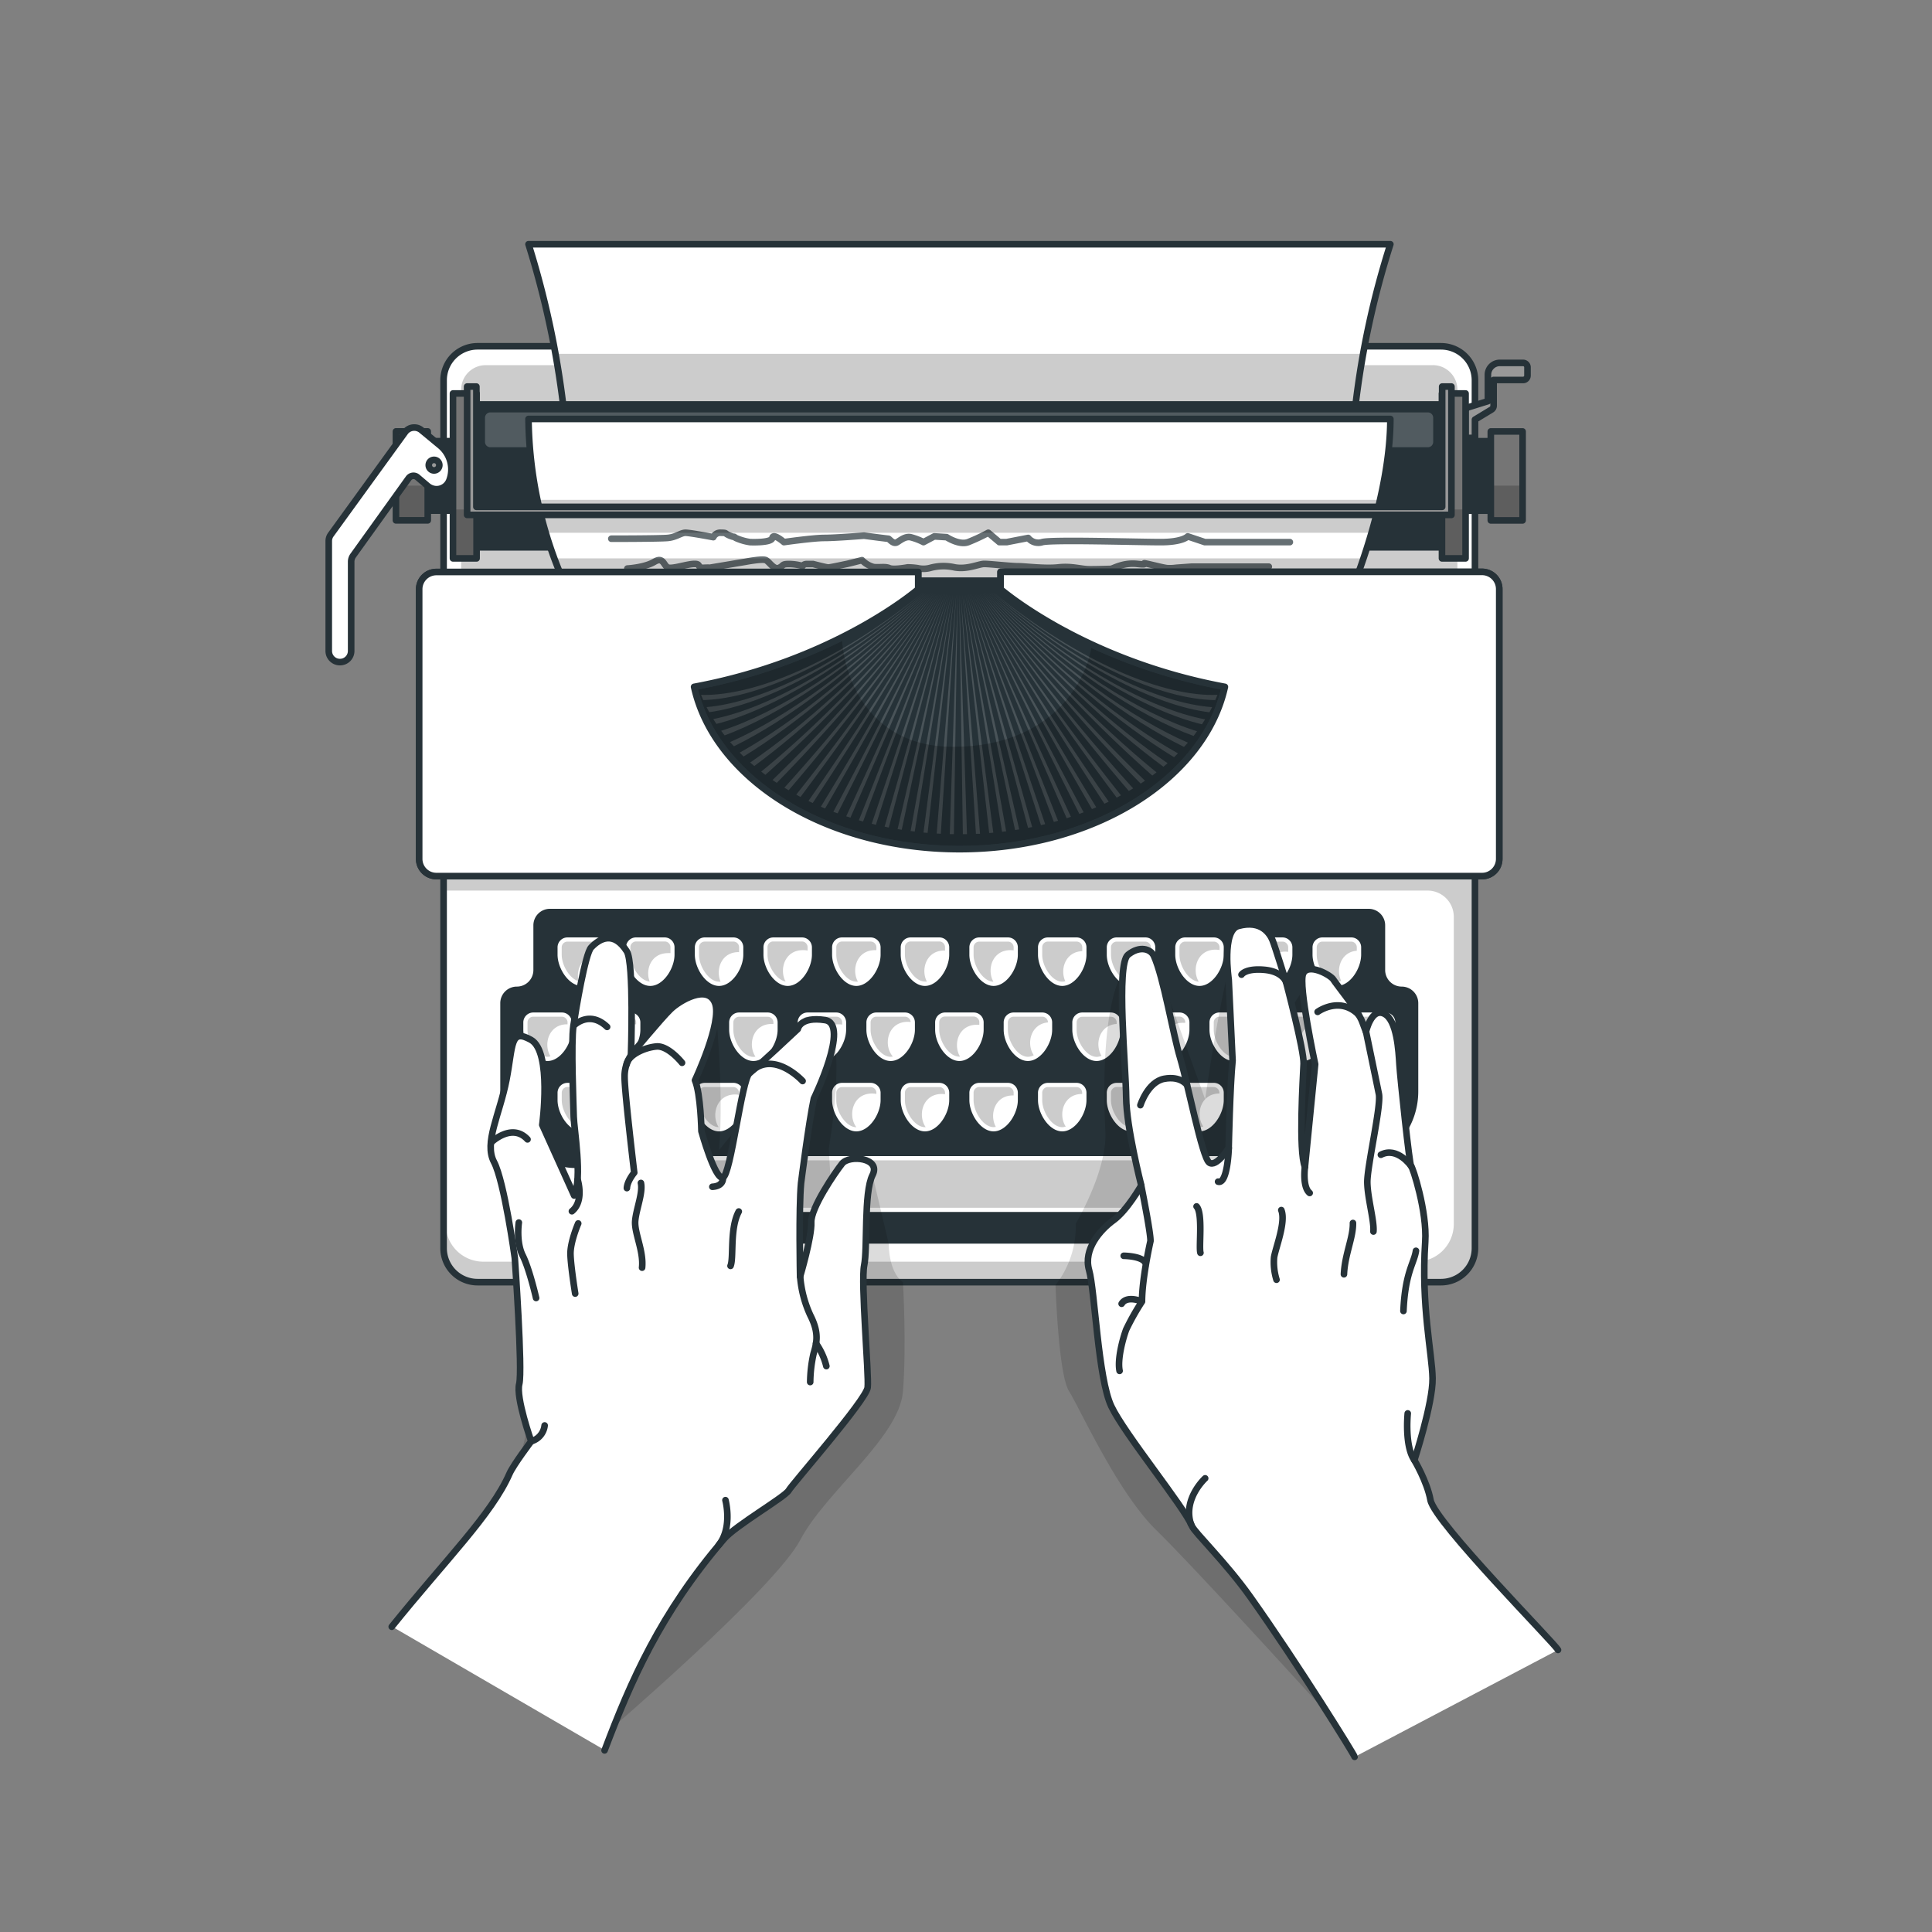 <svg width="293" height="293" fill="none" xmlns="http://www.w3.org/2000/svg"><rect width="100%" height="100%" fill="#808080" stroke="none"/><path d="M218.537 52.517H72.424a5.151 5.151 0 00-5.151 5.151v131.628a5.152 5.152 0 005.15 5.151h146.114a5.151 5.151 0 005.151-5.151V57.668a5.15 5.15 0 00-5.151-5.15z" fill="#fff"/><path opacity=".2" d="M223.688 130.262v59.186a4.997 4.997 0 01-4.993 4.998H72.271a4.996 4.996 0 01-4.998-4.998v-11.72h.31v7.899a5.715 5.715 0 005.72 5.714h141.454a5.728 5.728 0 004.044-1.672 5.706 5.706 0 001.676-4.042V139.04a3.98 3.98 0 00-3.979-3.979H67.273v-4.799h156.415z" fill="#000"/><path d="M218.537 52.517H72.424a5.151 5.151 0 00-5.151 5.151v131.628a5.152 5.152 0 005.15 5.151h146.114a5.151 5.151 0 005.151-5.151V57.668a5.15 5.15 0 00-5.151-5.15z" stroke="#263238" stroke-linecap="round" stroke-linejoin="round"/><path d="M210.069 147.115v-6.78a2.49 2.49 0 00-.733-1.775 2.496 2.496 0 00-1.775-.733H83.4a2.506 2.506 0 00-2.509 2.508v6.78a2.51 2.51 0 01-2.508 2.508 2.512 2.512 0 00-2.513 2.514v13.379a11.633 11.633 0 0011.632 11.632 1.871 1.871 0 011.869 1.869v4.008a5.578 5.578 0 005.579 5.579h101.06a5.58 5.58 0 005.579-5.579v-4.008c0-.496.197-.971.547-1.322.351-.35.827-.547 1.322-.547a11.629 11.629 0 0010.747-7.181c.585-1.411.885-2.924.885-4.451v-13.379a2.514 2.514 0 00-2.508-2.514 2.514 2.514 0 01-2.514-2.508z" fill="#263238"/><path d="M90.402 141.666H86.06a2.003 2.003 0 00-2.004 2.004v1.113c0 2.309 1.87 5.239 4.178 5.239 2.309 0 4.178-2.93 4.178-5.239v-1.113a2.012 2.012 0 00-2.01-2.004v0zm10.39 0H96.45a2.008 2.008 0 00-2.01 2.004v1.113c0 2.309 1.87 5.239 4.178 5.239 2.309 0 4.178-2.93 4.178-5.239v-1.113a2 2 0 00-2.004-2.004v0zm10.431 0h-4.342a2.005 2.005 0 00-2.005 2.004v1.113c0 2.309 1.87 5.239 4.173 5.239s4.178-2.93 4.178-5.239v-1.113a2 2 0 00-2.004-2.004v0zm10.407 0h-4.342a2.003 2.003 0 00-2.004 2.004v1.113c0 2.309 1.869 5.239 4.178 5.239s4.172-2.93 4.172-5.239v-1.113a2.012 2.012 0 00-2.004-2.004v0zm10.408 0h-4.343a2.004 2.004 0 00-2.004 2.004v1.113c0 2.309 1.869 5.239 4.178 5.239s4.179-2.93 4.179-5.239v-1.113a2.013 2.013 0 00-2.01-2.004v0zm10.413 0h-4.343a2.008 2.008 0 00-2.009 2.004v1.113c0 2.309 1.869 5.239 4.178 5.239s4.178-2.93 4.178-5.239v-1.113a2 2 0 00-2.004-2.004v0zm10.407 0h-4.342a2.003 2.003 0 00-2.004 2.004v1.113c0 2.309 1.869 5.239 4.172 5.239s4.178-2.93 4.178-5.239v-1.113a2 2 0 00-2.004-2.004v0zm10.408 0h-4.343a2.004 2.004 0 00-2.004 2.004v1.113c0 2.309 1.87 5.239 4.178 5.239 2.309 0 4.173-2.93 4.173-5.239v-1.113a2 2 0 00-2.004-2.004v0zm10.407-.001h-4.319a2 2 0 00-1.851 1.238 1.996 1.996 0 00-.153.767v1.113c0 2.309 1.869 5.239 4.178 5.239s4.178-2.93 4.178-5.239v-1.113c0-.266-.054-.529-.157-.773a1.996 1.996 0 00-1.876-1.232v0zm10.413.001h-4.342a2.006 2.006 0 00-2.01 2.004v1.113c0 2.309 1.869 5.239 4.178 5.239s4.178-2.93 4.178-5.239v-1.113a2 2 0 00-2.004-2.004v0zm10.407 0h-4.342a2.004 2.004 0 00-2.004 2.004v1.113c0 2.309 1.869 5.239 4.172 5.239s4.179-2.93 4.179-5.239v-1.113a2.005 2.005 0 00-2.005-2.004v0zm10.408-.001h-4.342a2.01 2.01 0 00-1.418.587 2.01 2.01 0 00-.587 1.418v1.113c0 2.303 1.858 5.233 4.202 5.233s4.172-2.93 4.172-5.239v-1.113a2 2 0 00-2.027-1.999v0zM90.402 163.723H86.06a2.003 2.003 0 00-2.004 2.004v1.113c0 2.309 1.87 5.239 4.178 5.239 2.309 0 4.178-2.93 4.178-5.239v-1.113a2.012 2.012 0 00-2.01-2.004v0zm10.39 0H96.45a2.008 2.008 0 00-2.01 2.004v1.113c0 2.309 1.87 5.239 4.178 5.239 2.309 0 4.178-2.93 4.178-5.239v-1.113a2 2 0 00-2.004-2.004v0zm10.431 0h-4.342a2.005 2.005 0 00-2.005 2.004v1.113c0 2.309 1.87 5.239 4.173 5.239s4.178-2.93 4.178-5.239v-1.113a2 2 0 00-2.004-2.004v0zm10.407 0h-4.342a2.003 2.003 0 00-2.004 2.004v1.113c0 2.309 1.869 5.239 4.178 5.239s4.172-2.93 4.172-5.239v-1.113a2.012 2.012 0 00-2.004-2.004v0zm10.408 0h-4.343a2.004 2.004 0 00-2.004 2.004v1.113c0 2.309 1.869 5.239 4.178 5.239s4.179-2.93 4.179-5.239v-1.113a2.013 2.013 0 00-2.01-2.004v0zm10.413 0h-4.343a2.008 2.008 0 00-2.009 2.004v1.113c0 2.309 1.869 5.239 4.178 5.239s4.178-2.93 4.178-5.239v-1.113a2 2 0 00-2.004-2.004zm10.407 0h-4.342a2.003 2.003 0 00-2.004 2.004v1.113c0 2.309 1.869 5.239 4.172 5.239s4.178-2.93 4.178-5.239v-1.113a2 2 0 00-2.004-2.004v0zm10.408 0h-4.343a2.004 2.004 0 00-2.004 2.004v1.113c0 2.309 1.87 5.239 4.178 5.239 2.309 0 4.173-2.93 4.173-5.239v-1.113a2 2 0 00-2.004-2.004v0zm10.407 0h-4.319a1.999 1.999 0 00-1.851 1.237 1.996 1.996 0 00-.153.767v1.113c0 2.309 1.869 5.239 4.178 5.239s4.178-2.93 4.178-5.239v-1.113c0-.266-.054-.528-.157-.773a2.012 2.012 0 00-1.876-1.231v0zm10.413 0h-4.342a2.006 2.006 0 00-2.01 2.004v1.113c0 2.309 1.869 5.239 4.178 5.239s4.178-2.93 4.178-5.239v-1.113a2 2 0 00-2.004-2.004v0zm10.407 0h-4.342a2.004 2.004 0 00-2.004 2.004v1.113c0 2.309 1.869 5.239 4.172 5.239s4.179-2.93 4.179-5.239v-1.113a2.005 2.005 0 00-2.005-2.004zm10.408 0h-4.342a2.005 2.005 0 00-2.005 2.004v1.113c0 2.309 1.87 5.239 4.179 5.239 2.308 0 4.172-2.93 4.172-5.239v-1.113a2 2 0 00-2.004-2.004v0zM85.198 153.051h-4.33a2.008 2.008 0 00-2.004 2.005v1.113c0 2.303 1.87 5.239 4.178 5.239 2.309 0 4.172-2.93 4.172-5.239v-1.113a2.002 2.002 0 00-2.016-2.005v0zm10.408 0h-4.342a2.008 2.008 0 00-2.004 2.005v1.113c0 2.303 1.869 5.239 4.178 5.239 2.308 0 4.178-2.93 4.178-5.239v-1.113a2.01 2.01 0 00-2.01-2.005v0zm10.413 0h-4.342a2.009 2.009 0 00-2.01 2.005v1.113c0 2.303 1.875 5.239 4.178 5.239s4.178-2.93 4.178-5.239v-1.113a2.005 2.005 0 00-2.004-2.005v0zm10.408 0h-4.343a2.005 2.005 0 00-2.004 2.005v1.113c0 2.303 1.87 5.239 4.173 5.239 2.302 0 4.178-2.93 4.178-5.239v-1.113a2.002 2.002 0 00-2.004-2.005v0zm10.407 0h-4.36a2.005 2.005 0 00-2.004 2.005v1.113c0 2.303 1.869 5.239 4.178 5.239s4.172-2.93 4.172-5.239v-1.113a2.002 2.002 0 00-1.986-2.005v0zm10.407 0h-4.342a2.007 2.007 0 00-2.004 2.005v1.113c0 2.303 1.869 5.239 4.178 5.239s4.178-2.93 4.178-5.239v-1.113a2.007 2.007 0 00-2.01-2.005v0zm10.431 0h-4.342a2.007 2.007 0 00-2.01 2.005v1.113c0 2.303 1.875 5.239 4.178 5.239s4.178-2.93 4.178-5.239v-1.113a2.005 2.005 0 00-2.004-2.005v0zm10.39 0h-4.342a2.01 2.01 0 00-1.418.587 2.01 2.01 0 00-.587 1.418v1.113c0 2.303 1.87 5.239 4.173 5.239s4.178-2.93 4.178-5.239v-1.113a2.005 2.005 0 00-2.004-2.005zm10.407 0h-4.342a2.007 2.007 0 00-2.004 2.005v1.113c0 2.303 1.869 5.239 4.178 5.239s4.172-2.93 4.172-5.239v-1.113a2.005 2.005 0 00-2.004-2.005zm10.408 0h-4.343a2.005 2.005 0 00-2.004 2.005v1.113c0 2.303 1.869 5.239 4.178 5.239s4.179-2.93 4.179-5.239v-1.113a2.011 2.011 0 00-2.01-2.005v0zm10.401 0h-4.342a2.007 2.007 0 00-2.01 2.005v1.113c0 2.303 1.875 5.239 4.178 5.239s4.178-2.93 4.178-5.239v-1.113a2.005 2.005 0 00-2.004-2.005zm10.419 0h-4.342a2.006 2.006 0 00-1.975 2.005v1.113c0 2.303 1.869 5.239 4.172 5.239s4.179-2.93 4.179-5.239v-1.113a1.997 1.997 0 00-.598-1.428 2.003 2.003 0 00-1.436-.577v0zm10.407 0h-4.342a2.005 2.005 0 00-2.004 2.005v1.113c0 2.303 1.869 5.239 4.178 5.239s4.173-2.93 4.173-5.239v-1.113a2.01 2.01 0 00-.587-1.418 2.01 2.01 0 00-1.418-.587v0zm-24.869 21.782h-79.509a1.88 1.88 0 00-1.881 1.881v5.708a1.88 1.88 0 001.881 1.881h79.509a1.88 1.88 0 001.881-1.881v-5.708a1.88 1.88 0 00-1.881-1.881zm10.647.557h-4.342a2.003 2.003 0 00-2.004 2.004v1.113c0 2.309 1.869 5.239 4.178 5.239s4.172-2.93 4.172-5.239v-1.113a2.003 2.003 0 00-2.004-2.004zm-96.462 0h-4.34a2.003 2.003 0 00-2.004 2.004v1.113c0 2.309 1.869 5.239 4.178 5.239 2.308 0 4.178-2.93 4.178-5.239v-1.113a2.013 2.013 0 00-2.01-2.004v0z" fill="#fff" stroke="#263238" stroke-linecap="round" stroke-linejoin="round"/><path opacity=".2" d="M90.643 144.847c.21.001.42.021.627.059v-1.236a.873.873 0 00-.874-.868h-4.342a.877.877 0 00-.867.868v1.113c0 1.6 1.172 3.616 2.555 4.02-.428-1.776.533-3.956 2.9-3.956zm10.641-.298c.133-.01.266-.01.399 0v-.903a.876.876 0 00-.868-.867h-4.342a.875.875 0 00-.873.867v1.113c0 1.758 1.389 3.956 2.93 4.102-.709-1.816.223-4.312 2.754-4.312zm10.718-.153h.088v-.732a.868.868 0 00-.867-.868h-4.342a.877.877 0 00-.874.868v1.113c0 1.787 1.477 4.102 3.042 4.102.076.006.152.006.228 0-.785-1.852.123-4.483 2.725-4.483zm9.745-.299c.244-.007.488.013.727.059v-.51a.864.864 0 00-.867-.867h-4.343a.866.866 0 00-.867.867v1.113c0 1.676 1.289 3.809 2.743 4.102-.997-1.84-.135-4.764 2.607-4.764zm10.941 0h.223v-.439a.875.875 0 00-.873-.867h-4.343a.87.87 0 00-.867.867v1.113c0 1.788 1.477 4.102 3.041 4.102.08.006.161.006.241 0-1.026-1.846-.164-4.776 2.578-4.776zm10.495.059h.135v-.51a.872.872 0 00-.867-.867h-4.343a.875.875 0 00-.873.867v1.113c0 1.788 1.477 4.102 3.042 4.102.095.009.191.009.287 0-.961-1.845-.088-4.705 2.619-4.705zm10.044-.059c.167.003.333.014.498.035v-.462a.868.868 0 00-.867-.868h-4.342a.868.868 0 00-.867.868v1.113c0 1.758 1.453 4.067 3.006 4.102-1.037-1.84-.182-4.788 2.572-4.788zm10.906.153v-.586a.872.872 0 00-.254-.614.872.872 0 00-.614-.254h-4.342a.87.87 0 00-.867.868v1.113c0 1.787 1.471 4.102 3.041 4.102.157-.002.313-.028.463-.076-.844-1.805.018-4.471 2.573-4.553zm9.558-.229c.288-.001.576.037.855.111v-.462a.87.87 0 00-.873-.868h-4.319a.876.876 0 00-.867.868v1.113c0 1.652 1.254 3.739 2.678 4.055-1.096-1.834-.246-4.817 2.526-4.817zm10.641 0c.209.001.417.02.621.059v-.41a.871.871 0 00-.867-.868h-4.342a.869.869 0 00-.615.254.869.869 0 00-.258.614v1.113c0 1.758 1.406 3.991 2.93 4.102-1.102-1.84-.258-4.864 2.531-4.864zm10.572.299c.153.002.305.014.457.035v-.685a.872.872 0 00-.254-.614.872.872 0 00-.614-.254h-4.342a.881.881 0 00-.613.254.866.866 0 00-.254.614v1.113c0 1.758 1.406 3.985 2.93 4.102-.85-1.852.047-4.565 2.69-4.565zm10.864-.135v-.515a.868.868 0 00-.867-.868h-4.342a.872.872 0 00-.614.254.872.872 0 00-.254.614v1.113c0 1.787 1.471 4.102 3.042 4.102.226-.003.449-.051.656-.141-.832-1.769-.047-4.36 2.379-4.559zM90.941 165.838c.112-.006.223-.006.334 0v-.123a.874.874 0 00-.873-.867H86.06a.871.871 0 00-.867.867v1.113c0 1.788 1.477 4.102 3.041 4.102.108-.002.216-.014.322-.035-1.312-1.781-.515-5.057 2.385-5.057zm10.197 0c.182.001.365.016.545.047v-.152a.876.876 0 00-.868-.868h-4.342a.871.871 0 00-.873.868v1.113c0 1.787 1.477 4.102 3.041 4.102h.13c-1.343-1.805-.552-5.11 2.367-5.11zm10.343.147c.196 0 .392.018.586.052v-.31a.878.878 0 00-.254-.614.882.882 0 00-.614-.254h-4.342a.875.875 0 00-.873.868v1.113c0 1.758 1.453 4.061 3.006 4.102-1.166-1.822-.351-4.957 2.491-4.957zm10.565.076c.151 0 .302.01.451.029v-.363a.859.859 0 00-.254-.614.878.878 0 00-.613-.254h-4.342a.878.878 0 00-.613.254.86.86 0 00-.254.614v1.113c0 1.787 1.471 4.102 3.041 4.102h.07c-1.125-1.834-.287-4.881 2.514-4.881zm10.197-.223c.224 0 .448.022.668.064v-.169a.877.877 0 00-.873-.868h-4.343a.876.876 0 00-.867.868v1.113c0 1.787 1.477 4.102 3.041 4.102-1.336-1.793-.551-5.11 2.374-5.11zm10.565.07c.171.002.341.015.51.041v-.222a.872.872 0 00-.867-.868h-4.343a.876.876 0 00-.873.868v1.113c0 1.787 1.477 4.102 3.042 4.102h.111c-1.266-1.817-.457-5.034 2.42-5.034zm10.794.223h.123v-.41a.864.864 0 00-.867-.867h-4.342a.864.864 0 00-.867.867v1.113c0 1.787 1.47 4.102 3.035 4.102.114-.002.228-.015.34-.041-1.008-1.828-.17-4.764 2.578-4.764zm10.478-.223h.035v-.181a.859.859 0 00-.254-.614.878.878 0 00-.613-.254h-4.325a.881.881 0 00-.613.254.877.877 0 00-.254.614v1.113c0 1.787 1.471 4.102 3.041 4.102.18-.003.358-.034.528-.094-1.19-1.816-.364-4.94 2.455-4.94zm10.132-.222h.328a.87.87 0 00-.867-.838h-4.319a.87.87 0 00-.867.867v1.113c0 1.788 1.477 4.102 3.041 4.102.143-.004.285-.026.422-.064-1.471-1.746-.709-5.18 2.262-5.18zm10.724.152v-.105a.876.876 0 00-.867-.868h-4.343a.872.872 0 00-.873.868v1.113c0 1.787 1.477 4.102 3.042 4.102.199-.003.397-.039.586-.106-1.225-1.816-.417-5.004 2.455-5.004zm10.202 0h.234v-.117a.859.859 0 00-.254-.613.859.859 0 00-.613-.254h-4.342a.864.864 0 00-.867.867v1.113c0 1.787 1.471 4.102 3.035 4.102.139-.002.277-.021.41-.058-1.306-1.794-.504-5.04 2.397-5.04zm10.255.445h.375v-.586a.866.866 0 00-.867-.867h-4.342a.868.868 0 00-.868.867v1.114c0 1.787 1.471 4.102 3.042 4.102-.909-1.817-.03-4.63 2.66-4.63zm-119.397-10.94h.076v-.287a.873.873 0 00-.873-.868h-4.331a.87.87 0 00-.867.868v1.113c0 1.787 1.47 4.102 3.041 4.102.151-.004.3-.027.445-.07-1.125-1.829-.275-4.858 2.509-4.858zm10.19 0h.293v-.299a.874.874 0 00-.873-.867h-4.342a.871.871 0 00-.868.867v1.113c0 1.787 1.477 4.102 3.042 4.102.086.006.172.006.257 0-1.154-1.834-.322-4.916 2.491-4.916zm10.648 0h.052v-.287a.871.871 0 00-.867-.868h-4.342a.884.884 0 00-.623.25.873.873 0 00-.262.618v1.113c0 1.787 1.477 4.102 3.041 4.102.158-.002.314-.028.463-.076-1.096-1.823-.258-4.852 2.538-4.852zm10.19-.053h.27v-.223a.87.87 0 00-.867-.867h-4.343a.866.866 0 00-.867.867v1.114c0 1.787 1.471 4.102 3.036 4.102.106-.003.212-.014.316-.035-1.213-1.823-.393-4.958 2.455-4.958zm10.138.053c.187 0 .373.015.557.047v-.334a.87.87 0 00-.867-.868h-4.378a.868.868 0 00-.867.868v1.113c0 1.787 1.471 4.102 3.041 4.102-1.16-1.823-.334-4.928 2.514-4.928zm10.478-.375c.156 0 .313.01.469.029a.877.877 0 00-.868-.809h-4.342a.871.871 0 00-.867.868v1.113c0 1.787 1.476 4.102 3.041 4.102.113-.002.224-.016.334-.041-1.523-1.741-.779-5.262 2.233-5.262zm10.489.445h.393v-.381a.876.876 0 00-.868-.867h-4.342a.874.874 0 00-.873.867v1.113c0 1.788 1.477 4.102 3.041 4.102h.118c-1.096-1.816-.27-4.834 2.531-4.834zm10.8-.357a.868.868 0 00-.867-.868h-4.342a.878.878 0 00-.614.254.882.882 0 00-.254.614v1.113c0 1.787 1.471 4.102 3.036 4.102.312-.008.618-.092.89-.246-1.183-1.746-.468-4.735 2.151-4.969zm10.425.234v-.223a.866.866 0 00-.867-.867h-4.343a.866.866 0 00-.867.867v1.114c0 1.787 1.471 4.102 3.042 4.102.251-.004.499-.062.726-.17-1.072-1.788-.305-4.676 2.309-4.823zm10.032-.176h.364v-.076a.875.875 0 00-.873-.867h-4.343a.87.87 0 00-.867.867v1.113c0 1.788 1.477 4.102 3.041 4.102.111-.001.221-.015.328-.041-1.359-1.764-.58-5.098 2.35-5.098zm10.771.381v-.439a.876.876 0 00-.867-.868h-4.342a.873.873 0 00-.874.868v1.113c0 1.787 1.477 4.102 3.042 4.102.177-.003.353-.033.521-.088-.955-1.817-.117-4.618 2.52-4.688zm9.915-.305c.165.003.329.014.492.035v-.169a.866.866 0 00-.867-.868h-4.342a.878.878 0 00-.613.254.859.859 0 00-.254.614v1.113c0 1.787 1.471 4.102 3.035 4.102.055.003.11.003.164 0-1.312-1.811-.515-5.081 2.385-5.081zm10.495.452c.135-.01.27-.01.405 0v-.586a.87.87 0 00-.867-.868h-4.343a.87.87 0 00-.867.868v1.113c0 1.758 1.459 4.102 3.024 4.102-.914-1.846-.03-4.629 2.648-4.629zm-24.588 26.815v-5.778a.71.71 0 00-.709-.709h-79.579a.708.708 0 00-.709.709v5.778c0 .392.317.709.709.709h79.579a.71.71 0 00.709-.709zm10.771-4.483v-.586a.878.878 0 00-.254-.613.86.86 0 00-.614-.254h-4.342a.859.859 0 00-.613.254.859.859 0 00-.254.613v1.113c0 1.788 1.471 4.102 3.041 4.102.131-.003.26-.02.387-.052-.867-1.829.017-4.559 2.649-4.577zm-96.966-.375c.17.001.341.015.51.041v-.246a.874.874 0 00-.873-.867h-4.342a.871.871 0 00-.868.867v1.113c0 1.788 1.477 4.102 3.042 4.102h.1c-1.249-1.816-.428-5.01 2.431-5.01zM73.66 55.377h143.641a3.72 3.72 0 013.721 3.721v32.816H69.939V59.098a3.722 3.722 0 013.721-3.721z" fill="#000"/><path d="M205.557 61.565H85.427a136.543 136.543 0 00-5.274-24.524h130.702a130.944 130.944 0 00-5.298 24.524z" fill="#fff"/><path opacity=".2" d="M206.741 53.66c-.873 4.77-1.172 7.905-1.172 7.905H85.439s-.305-3.076-1.201-7.905H206.74z" fill="#000"/><path d="M205.557 61.565H85.427a136.543 136.543 0 00-5.274-24.524h130.702a130.944 130.944 0 00-5.298 24.524v0z" stroke="#263238" stroke-linecap="round" stroke-linejoin="round"/><path d="M203.922 82.216H86.072V130.7h117.85V82.216z" fill="#263238"/><g opacity=".4" fill="#fff"><path opacity=".4" d="M142.058 126.412l.621.029a125921 125921 0 002.344-36.332c-.996 12.134-1.984 24.235-2.965 36.303zm-2.004-.153l.621.053c1.356-12.013 2.71-24.079 4.061-36.197a18442.993 18442.993 0 01-4.682 36.144zm-1.951-.222c.205 0 .416.047.621.07 1.922-11.884 3.856-23.883 5.801-35.998a11683.09 11683.09 0 01-6.422 35.928zm-1.975-.299l.627.1c2.492-11.72 5.004-23.636 7.536-35.746a5575.62 5575.62 0 01-8.163 35.646zm-1.969-.369l.633.129a6130.56 6130.56 0 009.264-35.395 3390.71 3390.71 0 01-9.897 35.266zm-1.957-.446l.633.159c3.592-11.24 7.284-22.895 10.987-34.985-3.92 12.09-7.829 23.692-11.62 34.826zm-1.952-.527l.639.188c4.102-10.924 8.397-22.421 12.699-34.498-4.518 12.077-9.019 23.51-13.338 34.31zm-1.916-.598l.639.205c4.635-10.548 9.499-21.863 14.398-33.923-5.139 12.06-10.226 23.293-15.037 33.718zm-1.946-.685l.645.234c5.133-10.149 10.589-21.237 16.086-33.279-5.725 12.042-11.41 23.03-16.731 33.045zm-1.898-.774l.644.27c5.603-9.693 11.65-20.51 17.75-32.553-6.346 12.019-12.61 22.778-18.394 32.283zm-1.881-.867l.644.31c6.048-9.17 12.687-19.748 19.397-31.737-6.95 11.989-13.818 22.467-20.041 31.427zm-1.852-.961l.645.351c6.446-8.596 13.695-18.875 21.014-30.835a352.739 352.739 0 01-21.659 30.484z"/><path opacity=".4" d="M118.958 119.456c.211.135.434.258.65.387a306.49 306.49 0 0022.597-29.828 278.705 278.705 0 01-23.247 29.441z"/><path opacity=".4" d="M117.159 118.29l.639.439a243.73 243.73 0 0024.149-28.714 222.863 222.863 0 01-24.788 28.275z"/><path opacity=".4" d="M141.712 89.98c-9.428 11.808-18.652 20.815-26.27 27.038l.627.487a197.25 197.25 0 0025.643-27.525z"/><path opacity=".4" d="M141.478 89.963c-10.044 11.72-19.859 20.287-27.706 25.678l.621.533c7.741-5.731 17.305-14.462 27.085-26.211z"/><path opacity=".4" d="M141.226 89.945c-10.648 11.632-21.02 19.696-29.042 24.196.193.199.387.398.586.586 7.946-4.864 18.09-13.121 28.456-24.782z"/><path opacity=".4" d="M141.009 89.922c-11.228 11.515-22.139 19.045-30.29 22.619l.586.639c8.069-3.967 18.734-11.708 29.704-23.258z"/><path opacity=".4" d="M109.371 110.83c.17.235.346.469.522.697 8.174-3.017 19.338-10.219 30.888-21.623-11.785 11.351-23.188 18.318-31.41 20.926z"/><path opacity=".4" d="M108.176 109.049c.152.246.31.492.468.738 8.204-2.063 19.854-8.69 31.902-19.924-12.282 11.169-24.137 17.551-32.37 19.186z"/><path opacity=".4" d="M107.156 107.238c.129.258.264.51.398.768 8.204-1.114 20.253-7.155 32.758-18.137-12.71 10.876-24.952 16.666-33.156 17.369z"/><path opacity=".4" d="M106.324 105.386c.105.258.217.522.328.78 8.157-.2 20.51-5.644 33.402-16.338-13.038 10.583-25.585 15.763-33.73 15.558zm37.721 21.108h.615c.187-12.111.383-24.237.586-36.379-.41 12.134-.811 24.26-1.201 36.379zm1.98.012h.621l-1.172-36.38.551 36.38zm1.981-.053h.621a70632.79 70632.79 0 01-2.93-36.332c.77 12.134 1.539 24.245 2.309 36.332zm2.01-.123l.621-.047a24586.871 24586.871 0 01-4.688-36.168c1.344 12.13 2.7 24.202 4.067 36.215zm1.951-.188l.622-.076a78031.305 78031.305 0 01-6.446-35.957c1.957 12.13 3.898 24.141 5.824 36.033zm1.975-.263l.627-.094a9829.436 9829.436 0 01-8.174-35.676 8331.98 8331.98 0 007.547 35.77zm1.969-.334l.627-.118a4908.45 4908.45 0 01-9.909-35.324 4104.154 4104.154 0 009.282 35.442zm1.957-.411l.639-.146c-3.797-11.134-7.712-22.778-11.644-34.89a2635.084 2635.084 0 0011.005 35.036zm1.958-.48l.633-.182c-4.325-10.823-8.831-22.268-13.361-34.386 4.307 12.106 8.596 23.598 12.728 34.568zm1.939-.569l.645-.211c-4.846-10.442-9.962-21.682-15.078-33.794 4.911 12.089 9.786 23.416 14.433 34.005zm1.928-.65l.645-.24c-5.333-10.015-11.029-21.049-16.771-33.127 5.514 12.078 10.981 23.188 16.126 33.367zm1.911-.733c.216-.093.439-.175.65-.269-5.801-9.528-12.095-20.317-18.453-32.377 6.124 12.06 12.177 22.931 17.803 32.646zm1.892-.814l.651-.311c-6.241-8.983-13.138-19.49-20.112-31.526 6.734 12.024 13.39 22.637 19.461 31.837zm1.858-.92c.217-.111.434-.235.645-.352a354.288 354.288 0 01-21.741-30.589c7.36 12.013 14.65 22.321 21.096 30.941zm1.84-1.014l.656-.387a279.519 279.519 0 01-23.346-29.552 306.294 306.294 0 0022.69 29.939z"/><path opacity=".4" d="M148.739 89.998a243.85 243.85 0 0024.254 28.843l.651-.44a223.018 223.018 0 01-24.905-28.403z"/><path opacity=".4" d="M148.973 89.98a196.636 196.636 0 0025.784 27.636c.217-.158.422-.322.633-.486-7.642-6.224-16.936-15.272-26.417-27.15z"/><path opacity=".4" d="M149.207 89.963c9.845 11.819 19.467 20.586 27.232 26.317.211-.176.428-.352.633-.533-7.876-5.38-17.756-13.971-27.865-25.784z"/><path opacity=".4" d="M149.43 89.945c10.46 11.72 20.657 20.035 28.626 24.893.205-.193.399-.398.586-.586-8.028-4.494-18.476-12.587-29.212-24.307z"/><path opacity=".4" d="M149.676 89.922c11.058 11.638 21.805 19.414 29.886 23.352l.586-.645c-8.151-3.533-19.15-11.093-30.472-22.707z"/><path opacity=".4" d="M181.01 111.609c.181-.234.351-.468.527-.709-8.233-2.549-19.742-9.54-31.644-20.996 11.65 11.503 22.924 18.729 31.117 21.705z"/><path opacity=".4" d="M182.281 109.846l.481-.75c-8.245-1.553-20.211-7.952-32.623-19.215 12.183 11.327 23.903 17.972 32.142 19.965z"/><path opacity=".4" d="M183.418 108.023c.141-.258.275-.516.41-.779-8.204-.586-20.574-6.382-33.402-17.387 12.588 11.099 24.788 17.152 32.992 18.166z"/><path opacity=".4" d="M150.602 89.828c13.033 10.817 25.55 16.261 33.695 16.343.117-.263.229-.527.34-.791-8.134.334-20.815-4.852-34.035-15.552z"/></g><path opacity=".2" d="M128.334 90.988c-2.221 5.696.182 22.268 16.209 22.268s21.846-11.644 21.195-18.84l21.395-3.445s6.558 18.119-7.366 30.794c-13.923 12.675-62.186 11.855-72.388 2.221-10.203-9.634-4.542-28.667-4.542-28.667l25.497-4.33z" fill="#000"/><path d="M222.235 66.411v-3.996a.69.69 0 01.486-.662l2.93-.914v-3.997a1.803 1.803 0 011.805-1.805h3.516a.669.669 0 01.68.633v1.29a.668.668 0 01-.662.667h-4.472v3.909a.695.695 0 01-.334.586l-2.496 1.512v2.783l-1.453-.006z" fill="#999" stroke="#263238" stroke-linecap="round" stroke-linejoin="round"/><path d="M226.091 66.411h-3.856v11.533h3.856V66.41z" fill="#263238"/><path d="M230.913 65.433h-4.822v13.49h4.822v-13.49z" fill="#757575"/><path opacity=".2" d="M230.902 73.648h-4.811v5.274h4.811v-5.274z" fill="#000"/><path d="M230.913 65.433h-4.822v13.49h4.822v-13.49z" stroke="#263238" stroke-linecap="round" stroke-linejoin="round"/><path d="M64.87 77.938h3.856V66.406H64.87v11.532z" fill="#263238"/><path d="M60.047 78.917h4.823v-13.49h-4.823v13.49z" fill="#757575"/><path opacity=".2" d="M64.876 73.648h-4.823v5.145h4.823v-5.145z" fill="#000"/><path d="M60.047 78.917h4.823v-13.49h-4.823v13.49z" stroke="#263238" stroke-linecap="round" stroke-linejoin="round"/><path d="M68.146 72.863a4.688 4.688 0 00-1.383-5.274l-2.836-2.344a1.716 1.716 0 00-2.497.305L50.185 81.06c-.214.29-.329.642-.328 1.002v16.66a1.688 1.688 0 001.711 1.688v0a1.688 1.688 0 001.688-1.688v-13.53c0-.334.105-.66.299-.932l8.409-11.72a.913.913 0 011.336-.164l1.547 1.312a2.12 2.12 0 001.371.504v0a2.08 2.08 0 001.928-1.33v0z" fill="#fff" stroke="#263238" stroke-linecap="round" stroke-linejoin="round"/><path d="M65.825 71.346a.803.803 0 100-1.606.803.803 0 000 1.606z" fill="#999" stroke="#263238" stroke-linecap="round" stroke-linejoin="round"/><path d="M218.66 60.839H72.307v22.666H218.66V60.839z" fill="#263238"/><path opacity=".2" d="M216.545 62.544H74.364a.809.809 0 00-.81.808v3.669a.81.81 0 00.81.808h142.181a.808.808 0 00.808-.808v-3.669a.809.809 0 00-.808-.808z" fill="#fff"/><path d="M205.557 88.064H85.427a62.952 62.952 0 01-5.274-24.524h130.702c0 11.357-5.298 24.524-5.298 24.524z" fill="#fff"/><path opacity=".7" d="M95.143 86.224s2.631-.14 4.102-1.026c1.471-.884 1.365.798 2.209.909.844.111 2.837-.586 3.891-.586 1.055 0 .252.644 1.442.586 1.189-.059.551.058 1.172-.059l5.092-.85s2.584-.498 3.106-.246c.522.252 1.207 1.495 1.969 1.172.762-.322.357-.586 1.506-.586.71.004 1.416.106 2.098.305 0 0 .105-.299.633-.305h.943s1.998.528 2.315.528c.316 0 2.678-.522 2.76-.528.082-.005 2.344-.586 2.344-.586.48.502 1.088.863 1.758 1.044.856.11 1.758-.118 2.403.17.644.287 2.766-.118 2.766-.118a10.91 10.91 0 011.511.117c.657.15 1.341.13 1.987-.058a7.57 7.57 0 013.633-.059c1.905.346 3.657-.521 4.465-.527.809-.006 4.044.357 5.157.357 1.114 0 4.061.399 6.112.17 2.051-.228 3.393.287 4.77.287 1.377 0 2.848-.058 3.165-.058.316 0 1.84-.996 4.02-.756 2.18.24.24-.299 1.582 0s2.402.586 2.971.644a6.76 6.76 0 001.365-.058l2.344-.17h11.685M92.711 81.7s7.237 0 8.544-.117c1.307-.117 2.004-.785 2.702-.785.697 0 4.219.668 4.219.668a1.166 1.166 0 011.172-.668c.955 0 .469.088 1.348.44.879.35.421 0 .884.345a8.2 8.2 0 002.169.633s3.264.152 3.387-.633c.123-.785 1.758.633 1.758.633s4.43-.633 6.141-.633c1.711 0 6.001-.346 6.001-.346s3.516.463 3.68.463c.164 0 .744.92 1.371.516.627-.405 1.23-.867 1.975-.75.691.171 1.36.423 1.992.75l1.635-.867 1.875.117s1.911 1.271 3.276.75a29.94 29.94 0 003.041-1.418l1.682 1.418h1.102l3.264-.633a1.975 1.975 0 002.139.633c1.383-.399 14.597 0 17.961 0 3.363 0 4.102-.867 4.102-.867l2.59.867h12.892" stroke="#263238" stroke-linecap="round" stroke-linejoin="round"/><path opacity=".2" d="M206.782 84.677a66.712 66.712 0 01-1.225 3.387H85.427s-.586-1.23-1.389-3.387h122.744zm2.502-8.872a94.244 94.244 0 01-1.289 4.993H82.732a69.201 69.201 0 01-1.266-4.993h127.818z" fill="#000"/><path d="M205.557 88.064H85.427a62.952 62.952 0 01-5.274-24.524h130.702c0 11.357-5.298 24.524-5.298 24.524z" stroke="#263238" stroke-linecap="round" stroke-linejoin="round"/><path d="M72.277 59.672h-3.58v25.01h3.58v-25.01z" fill="#757575"/><path opacity=".2" d="M72.207 77.264H68.72v7.419h3.487v-7.419z" fill="#000"/><path d="M72.277 59.672h-3.58v25.01h3.58v-25.01z" stroke="#263238" stroke-linecap="round" stroke-linejoin="round"/><path d="M222.264 59.672h-3.58v25.01h3.58v-25.01z" fill="#757575"/><path opacity=".2" d="M222.264 77.264h-3.61v7.419h3.61v-7.419z" fill="#000"/><path d="M222.264 59.672h-3.58v25.01h3.58v-25.01z" stroke="#263238" stroke-linecap="round" stroke-linejoin="round"/><path d="M218.713 58.623v18.243H72.248V58.623h-1.406V78.09h149.277V58.623h-1.406z" fill="#999" stroke="#263238" stroke-linecap="round" stroke-linejoin="round"/><path d="M227.368 89.353v40.909a2.602 2.602 0 01-2.602 2.602H66.177a2.601 2.601 0 01-2.602-2.602V89.353a2.602 2.602 0 012.602-2.602h73.074v2.602s-12.476 10.824-33.988 14.814c3.083 13.953 19.924 24.612 40.247 24.612 20.322 0 37.164-10.671 40.252-24.612-21.541-3.99-34.017-14.814-34.017-14.814v-2.625h73.039a2.608 2.608 0 011.837.776 2.594 2.594 0 01.747 1.85z" fill="#fff" stroke="#263238" stroke-linecap="round" stroke-linejoin="round"/><path d="M227.368 89.353v40.909a2.607 2.607 0 01-1.61 2.405 2.608 2.608 0 01-.998.197H66.177a2.606 2.606 0 01-2.608-2.602V89.353a2.614 2.614 0 012.608-2.607h73.074v2.607s-12.482 10.818-33.988 14.814c3.083 13.953 19.924 24.612 40.253 24.612 20.328 0 37.158-10.671 40.246-24.612-21.541-3.996-34.017-14.814-34.017-14.814v-2.625h73.039a2.61 2.61 0 012.584 2.625z" fill="#fff"/><path opacity=".2" d="M223.852 89.98v37.768a1.916 1.916 0 01-.562 1.351 1.898 1.898 0 01-1.354.553h-154.2a1.883 1.883 0 01-1.349-.556 1.9 1.9 0 01-.556-1.348V89.98a1.91 1.91 0 011.905-1.916h71.492v1.29s-12.482 10.817-33.988 14.813c3.082 13.953 19.924 24.612 40.252 24.612 20.328 0 37.158-10.671 40.247-24.612-21.542-3.996-34.018-14.814-34.018-14.814v-1.289h70.232a1.916 1.916 0 011.899 1.916z" fill="#fff"/><path d="M227.368 89.353v40.909a2.607 2.607 0 01-1.61 2.405 2.608 2.608 0 01-.998.197H66.177a2.606 2.606 0 01-2.608-2.602V89.353a2.614 2.614 0 012.608-2.607h73.074v2.607s-12.482 10.818-33.988 14.814c3.083 13.953 19.924 24.612 40.253 24.612 20.328 0 37.158-10.671 40.246-24.612-21.541-3.996-34.017-14.814-34.017-14.814v-2.625h73.039a2.61 2.61 0 012.584 2.625v0z" stroke="#263238" stroke-linecap="round" stroke-linejoin="round"/><path opacity=".2" d="M174.98 144.988l7.788 21.723s3.369-23.909 5.379-23.909c2.01 0 6.341 13.074 6.341 13.074s2.672-6.821 5.203-7.067c2.532-.246 4.823 16.748 4.823 16.748l.393 37.721-3.194 57.047s-20.375-22.444-26.317-28.228c-5.942-5.784-11.621-18.512-13.262-21.096-1.64-2.584-2.056-16.115-2.056-16.115a14.503 14.503 0 003.07-9.329s4.782-8.005 4.489-13.912c-.293-5.907-1.031-28.86 7.343-26.657z" fill="#000" fill-opacity=".7"/><path d="M236.281 250.222l-30.847 16.226c0-.164-4.055-6.733-8.954-14.163a365.421 365.421 0 00-6.874-10.097c-3.715-5.233-8.438-9.751-8.843-10.736-1.172-2.93-10.208-13.899-12.229-18.166-2.022-4.266-2.485-17.539-3.376-20.662-.891-3.123 1.664-6.106 3.715-7.559 2.051-1.454 4.202-5.274 4.202-5.274s-2.268-8.837-2.291-13.332c-.024-4.494-1.553-20.182.275-21.647 1.829-1.465 3.463-.849 3.921.159 1.5 3.322 2.847 11.679 4.002 15.529 1.154 3.85 3.323 15.019 4.389 15.822 1.067.802 2.965-2.21 2.965-2.21s.182-9.376.586-13.261l-.586-12.306s-1.096-7.395 1.453-8.098c3.516-.967 4.8 1.242 5.198 2.174.399.931 2.04 6.299 2.04 6.299l.093.369v.176a50.698 50.698 0 01.311 1.207c.779 3.053 2.279 9.165 2.215 10.671-.088 2.034-.797 13.297.205 15.635l1.559-15.558s-2.514-11.99-1.782-13.719c.733-1.728 4.184.182 4.595.862.41.679 3.762 4.793 4.36 6.364l.586 1.57s.826-3.715 2.765-2.748c1.94.967 2.18 5.69 2.315 7.753.135 2.062 1.541 15.329 1.758 15.353.217.023 2.455 6.915 2.151 11.468-.639 9.745 1.049 16.994 1.107 20.733.059 3.738-2.76 12.399-2.76 12.399.1.17 1.94 3.299 2.444 6.048.369 2.016 6.938 9.3 12.306 15.095 3.733 3.997 6.862 7.267 7.026 7.624z" fill="#fff"/><path opacity=".4" d="M196.486 252.296a365.359 365.359 0 00-6.874-10.096c-3.715-5.233-8.438-9.751-8.843-10.736-1.172-2.93-10.208-13.9-12.23-18.166-2.021-4.266-2.484-17.539-3.375-20.662-.891-3.124 1.664-6.106 3.715-7.56 2.051-1.453 4.202-5.274 4.202-5.274s-2.268-8.837-2.291-13.331c-.024-4.495-1.553-20.182.275-21.647 1.828-1.465 3.463-.85 3.92.158 1.501 3.323 2.848 11.679 4.003 15.529 1.154 3.85 3.323 15.019 4.389 15.822 1.067.803 2.965-2.209 2.965-2.209s.182-9.376.586-13.261l-.586-12.306s-1.096-7.395 1.453-8.099c3.516-.967 4.8 1.243 5.198 2.174.399.932 2.04 6.3 2.04 6.3l.093.369v.176a50.698 50.698 0 01.311 1.207c-.908-1.436-2.157-2.66-3.827-2.983-4.688-.914-3.674 4.302-3.229 7.431a21.651 21.651 0 01-.146 6.241l1.172-.674c-.844 1.506-2.051 14.023-2.051 16.806 0 2.784-2.203 3.71-4.178 2.895-1.975-.814-2.678-13.589-4.178-15.881-1.501-2.291-5.673 2.087-5.86 6.089-.188 4.002 3.545 15.939 2.66 18.752-.885 2.813-.873 13.478-.873 13.478l-1.078-2.748c.07.375 0 1.635-2.256 5.344a11.034 11.034 0 00-1.225 9.118c1.377 3.042 8.362 11.058 9.534 11.884 0 0 .85-3.481 3.516-2.555a15.383 15.383 0 00-1.957 4.688c-.551 2.555 5.01 4.19 6.751 6.622 1.066 1.483 1.781 6.001 8.274 17.105zm32.804-9.692c-5.485-5.526-15.136-10.788-14.55-12.165.785-1.852-.211-5.796-1.899-8.995-1.688-3.2.586-8.392.586-8.392l1.043 3.018c.835-3.481.933-7.098.287-10.618-1.066-5.983-1.898-3.88-1.898-3.88s.216-5.391 1.172-8.333c.955-2.941 1.758-10.085.439-14.31-1.318-4.225-4.102-3.428-4.846-1.975-.744 1.454.053 7.12.668 8.978.615 1.858-2.004 4.981-2.057 2.66-.053-2.32-1.043-8.79-1.043-8.79l1.987-12.991-1.987-10.32s.826-3.715 2.766-2.748c1.94.967 2.18 5.69 2.315 7.753.134 2.062 1.541 15.33 1.758 15.353.216.023 2.455 6.915 2.15 11.468-.638 9.745 1.049 16.994 1.108 20.733.058 3.738-2.76 12.399-2.76 12.399.099.17 1.939 3.3 2.443 6.048.37 2.016 6.939 9.3 12.306 15.095l.012.012zm-22.707-87.677c.111.293.205.533.275.726-1.863-4.33-5.04-2.988-5.602-1.758-.563 1.231 1.33 8.867 1.758 10.05.428 1.184-1.7 10.636-2.01 13.765-.311 3.13-1.137 3.768-1.137 3.768-2.104.159-2.344-5.649-2.344-6.446.041.667.171 1.325.387 1.958l1.559-15.559s-2.573-12.001-1.84-13.73c.732-1.728 4.184.182 4.594.862.41.679 3.762 4.793 4.36 6.364z" fill="#fff"/><path d="M236.281 250.222c-.398-.902-18.699-19.338-19.338-22.725-.516-2.825-2.449-6.053-2.449-6.053s2.818-8.644 2.76-12.4c-.059-3.756-1.758-10.988-1.108-20.733.305-4.553-1.928-11.444-2.15-11.468-.223-.023-1.63-13.29-1.758-15.353-.129-2.063-.37-6.786-2.315-7.753-1.946-.967-2.766 2.748-2.766 2.748l-.586-1.57c-.586-1.571-3.95-5.684-4.36-6.364-.41-.68-3.856-2.596-4.594-.861-.739 1.734 1.834 13.706 1.834 13.706l-1.547 15.576c-1.002-2.344-.293-13.601-.205-15.634.088-2.034-2.666-12.424-2.666-12.424s-1.653-5.344-2.04-6.305c-.386-.961-1.682-3.141-5.198-2.174-2.549.703-1.453 8.098-1.453 8.098l.586 12.306c-.392 3.903-.586 13.262-.586 13.262s-1.898 3.006-2.965 2.209c-1.067-.797-3.235-11.96-4.389-15.822-1.155-3.862-2.502-12.207-4.003-15.529-.457-1.008-2.092-1.623-3.92-.158-1.828 1.465-.305 17.146-.275 21.646.029 4.501 2.291 13.332 2.291 13.332s-2.151 3.797-4.202 5.274c-2.051 1.477-4.606 4.43-3.715 7.559.891 3.13 1.354 16.408 3.375 20.663 2.022 4.254 11.035 15.236 12.23 18.166.405.984 5.128 5.502 8.843 10.735 7.296 10.273 15.822 24.026 15.822 24.261" stroke="#263238" stroke-linecap="round" stroke-linejoin="round"/><path d="M173.075 179.808s1.453 7.202 1.401 8.409c0 0-1.272 5.561-1.284 9.165a36.829 36.829 0 00-2.391 4.237c-.492 1.301-1.371 4.501-1.008 6.282m.628-17.451s3.562.029 3.334 1.529m-.563 5.403s-2.285-.99-3.088.34m16.244-23.598s-.164 5.52-1.617 5.081m13.173-2.233s-.422 3.018.715 3.95m8.555-24.425s1.583 7.618 1.946 9.423c.363 1.805-1.799 11.017-1.758 13.414.041 2.396 1.066 5.824.926 7.436m5.203 27.583s-.509 4.975 1.02 7.102m-31.743 2.743s-3.411 3.106-2.163 6.926m24.577-45.649c.053 2.191-1.231 4.746-1.365 7.776m-9.499-9.733c.726 1.793-.856 5.695-1.096 7.16a8.963 8.963 0 00.369 3.399m21.149-4.383c-.293 1.905-1.641 3.264-1.899 9.124m-31.374-15.857c.984 1.072.322 6.194.586 7.032m17.773-36.537s3.352-2.455 6.235.439m-17.779-6.082s.586-.979 3.416-.739 3.334 1.834 3.334 1.834" stroke="#263238" stroke-linecap="round" stroke-linejoin="round"/><path d="M180.013 164.543s-.949-1.401-3.451-.938c-2.502.463-3.616 4.003-3.616 4.003" fill="#fff"/><path d="M180.013 164.543s-.949-1.401-3.451-.938c-2.502.463-3.616 4.003-3.616 4.003m41.067 9.247s-2.086-3.024-4.594-1.729" stroke="#263238" stroke-linecap="round" stroke-linejoin="round"/><path opacity=".2" d="M125.14 154.704c3.516 2.725.551 19.449.551 19.449l.311 5.444 6.03-2.625 2.748 11.632s-.07 4.26 2.162 5.86c0 0 .551 9.558 0 16.543-.55 6.985-11.72 15.195-15.57 22.526-3.85 7.331-28.96 28.878-28.96 28.878l-21.26-10.115 15.37-62.08 13.772-17.703 8.163-20.364s1.4 13.302.586 22.268l16.097-19.713z" fill="#000" fill-opacity=".7"/><path d="M131.059 191.856c-.533 2.567.75 16.637.527 18.536-.222 1.898-11.415 14.65-11.978 15.616-.562.967-8.045 5.275-9.786 7.331-8.133 9.488-12.575 18.225-16.144 26.986a233.066 233.066 0 00-1.987 5.08l-32.276-18.752c2.713-3.363 5.274-6.352 7.618-9.071 4.688-5.514 8.42-9.927 10.249-14.093a23.322 23.322 0 011.922-3.048c.726-1.031 1.377-1.881 1.377-1.881s-2.344-6.604-1.8-8.678c.546-2.075-.673-19.127-.673-19.127s-1.588-11.609-3.153-14.539a4.827 4.827 0 01-.504-2.473c.077-2.678 1.63-6.053 2.391-9.962 1.02-5.274.528-7.882 3.727-6.059 3.2 1.822 1.705 12.892 1.705 12.892l4.835 10.712c1.272-2.59 0-10.15-.064-11.937 0-.293 0-.779-.047-1.412-.1-3.082-.305-9.499-.041-12.031 0-.14 0-.269.046-.386.393-2.614 1.794-10.929 2.684-11.855 1.325-1.371 3.428-2.526 5.41.586 1.107 1.758.632 15.699.632 15.699s4.594-5.544 5.989-6.897c1.395-1.354 5.626-3.827 6.756-.962 1.131 2.866-3.041 11.72-3.041 11.72.873 2.051.979 7.73.979 7.73s1.975 7.096 3.188 7.032h.052c.352-.076.739-1.366 1.143-3.176.996-4.436 2.08-12.025 2.93-12.687l.586-.469a.437.437 0 01.094-.088l.217-.193c2.074-1.846 6.446-5.948 6.446-5.948s.31-1.963 4.137-1.36c3.826.604-1.7 11.896-1.7 11.896-.767 3.592-1.945 12.833-1.945 12.833-.358 3.845-.147 14.176-.147 14.176s1.811-6.013 1.694-8.204c-.117-2.192 3.598-7.56 4.688-8.943 1.09-1.382 5.954-.896 4.6 1.758-1.354 2.655-.803 11.07-1.336 13.648z" fill="#fff"/><path opacity=".4" d="M77.264 223.512a23.244 23.244 0 011.922-3.047s-1.904 5.274-2.092 8.081c-.123 1.852-4.998 5.057-10.079 9.059 4.717-5.514 8.42-9.926 10.25-14.093zm1.922-3.047c.727-1.031 1.377-1.881 1.377-1.881s-2.344-6.604-1.799-8.679c.545-2.074-.674-19.127-.674-19.127s-1.588-11.608-3.152-14.538l3.645 6.369s-.358 5.034.68 7.794c1.037 2.76 2.343 11.181 2.343 11.181s-1.535 7.079-1.013 9.628c.521 2.549 2.871 1.623 2.871 1.623s1.154 4.665-4.278 7.63zm8.503-47.953c2.514 14.721-1.817 10.648-3.381 7.472-1.565-3.176-5.239-9.188-8.005-7.905a4.319 4.319 0 00-1.87 1.688c.077-2.678 1.63-6.054 2.392-9.962 1.02-5.274.527-7.882 3.727-6.06 3.2 1.823 1.705 12.892 1.705 12.892l4.834 10.712c1.272-2.59 0-10.149-.064-11.936 0-.293 0-.78-.047-1.413.193 1.354.428 2.86.709 4.512zm6.153-14.544s-2.713-3.551-5.069-3.369a2.07 2.07 0 00-1.834 1.353c0-.14 0-.269.047-.387.392-2.613 1.793-10.928 2.684-11.854 1.324-1.372 3.428-2.526 5.409.586 1.107 1.758.632 15.699.632 15.699s4.595-5.544 5.989-6.898c1.395-1.353 5.626-3.826 6.757-.961 1.131 2.866-3.041 11.72-3.041 11.72.873 2.051.978 7.73.978 7.73s1.975 7.096 3.188 7.032c-2.672 5.028-4.454-6.089-4.454-6.089.399-2.297-1.019-7.278-.879-8.591.141-1.312-2.461-5.953-6.844-4.688-4.383 1.266-1.219 18.588-1.219 18.588a9.682 9.682 0 00-1.465 4.583c-1.354-1.67 0-6.446 0-6.446-1.201-4.571-.879-18.008-.879-18.008zm20.428 4.295c-1.869 1.964-1.611 6.927-3.516 13.156.996-4.436 2.08-12.025 2.93-12.687l.586-.469zm16.789 29.593c-.533 2.567.75 16.637.527 18.535-.222 1.899-11.415 14.65-11.978 15.617-.562.967-8.045 5.274-9.786 7.331-8.133 9.488-12.575 18.225-16.144 26.986a115.434 115.434 0 014.858-13.338c3.85-8.655 5.42-10.196 7.729-12.669 2.309-2.473 2.057-7.729 2.057-7.729a22.14 22.14 0 015.204-.616c2.93 0 11.603-12.364 14.585-14.533 2.983-2.168 3.516-2.168 0-6.95-3.516-4.781-2.519.768-3.574.586-1.055-.181-1.629 2.128-1.629 2.128-.37-4.876-3.516-10.548-4.179-11.966-.662-1.419 1.606-9.734 1.137-12.049-.468-2.314 2.016-16.408 2.016-16.408s-.31-5.408-5.209-5.426a3.205 3.205 0 00-2.098.633c2.074-1.846 6.446-5.948 6.446-5.948s.31-1.963 4.137-1.36c3.826.604-1.7 11.896-1.7 11.896-.767 3.592-1.945 12.834-1.945 12.834-.357 3.844-.147 14.175-.147 14.175s1.811-6.012 1.694-8.204c-.117-2.192 3.598-7.559 4.688-8.942 1.09-1.383 5.954-.897 4.6 1.758-1.354 2.654-.756 11.081-1.289 13.659z" fill="#fff"/><path d="M91.686 265.458c3.978-10.507 8.426-20.762 18.136-32.089 1.758-2.028 9.218-6.335 9.786-7.331.569-.996 11.761-13.724 11.978-15.617.217-1.893-1.06-15.969-.527-18.535.533-2.567-.088-11.029 1.26-13.666 1.348-2.637-3.516-3.117-4.6-1.758-1.084 1.36-4.788 6.774-4.688 8.943.099 2.168-1.694 8.204-1.694 8.204s-.211-10.332.147-14.176c0 0 1.172-9.241 1.945-12.833 0 0 5.52-11.298 1.7-11.896-3.821-.598-4.138 1.359-4.138 1.359s-6.1 5.732-7.307 6.669c-1.207.938-2.854 15.588-4.067 15.863-1.213.276-3.24-7.032-3.24-7.032s-.106-5.678-.979-7.729c0 0 4.166-8.831 3.041-11.72-1.125-2.889-5.356-.387-6.756.961-1.401 1.348-5.99 6.897-5.99 6.897s.475-13.953-.632-15.699c-1.98-3.123-4.102-1.969-5.409-.586-.89.926-2.291 9.241-2.684 11.855-.392 2.614 0 12.036.041 13.83.041 1.793 1.336 9.346.065 11.936l-4.835-10.712s1.5-11.081-1.705-12.892c-3.205-1.81-2.707.803-3.727 6.06-1.02 5.256-3.446 9.528-1.887 12.464 1.559 2.936 3.153 14.538 3.153 14.538s1.207 17.053.674 19.127c-.534 2.075 1.816 8.685 1.816 8.685s-2.707 3.569-3.299 4.928c-2.73 6.206-9.64 12.992-17.855 23.2" stroke="#263238" stroke-linecap="round" stroke-linejoin="round"/><path d="M95.711 160.007a5.758 5.758 0 00-.984 3.417c0 2.227 1.459 14.415 1.459 14.415s-1.06 1.254-1.113 2.344m26.276 13.396c.16 2.059.69 4.072 1.564 5.942 1.372 2.708.926 4.202.458 5.802a20.667 20.667 0 00-.499 4.272m-35.265-30.672s1.02 3.235-.873 4.77m22.901-5.098s.199 1.272-1.6 1.389m13.683-16.039s-4.512-4.922-8.016-1.213" stroke="#263238" stroke-linecap="round" stroke-linejoin="round"/><path d="M103.435 161.179s-2.08-2.631-3.885-2.473c-1.805.159-4.243 1.26-4.518 2.708m28.725 42.326a10.394 10.394 0 011.565 3.44m-13.285-23.446c-1.4 2.608-.732 7.032-1.248 8.245M97.2 179.404c.328 1.5-.71 3.944-.868 5.743-.158 1.799 1.313 4.576 1.044 7.102m-9.687-6.704s-1.225 2.825-1.172 4.688c.053 1.864.715 5.948.715 5.948m-8.55-10.771s-.445 2.93.586 4.993c1.032 2.063 2.034 6.446 2.034 6.446m-.739 21.729a2.8 2.8 0 002.034-2.397m27.424 11.328s1.12 4.143-1.025 6.809m-34.533-61.044s3.153-3.076 5.538-.48m6.985-17.229s2.344-2.455 5.086.17" stroke="#263238" stroke-linecap="round" stroke-linejoin="round"/></svg>